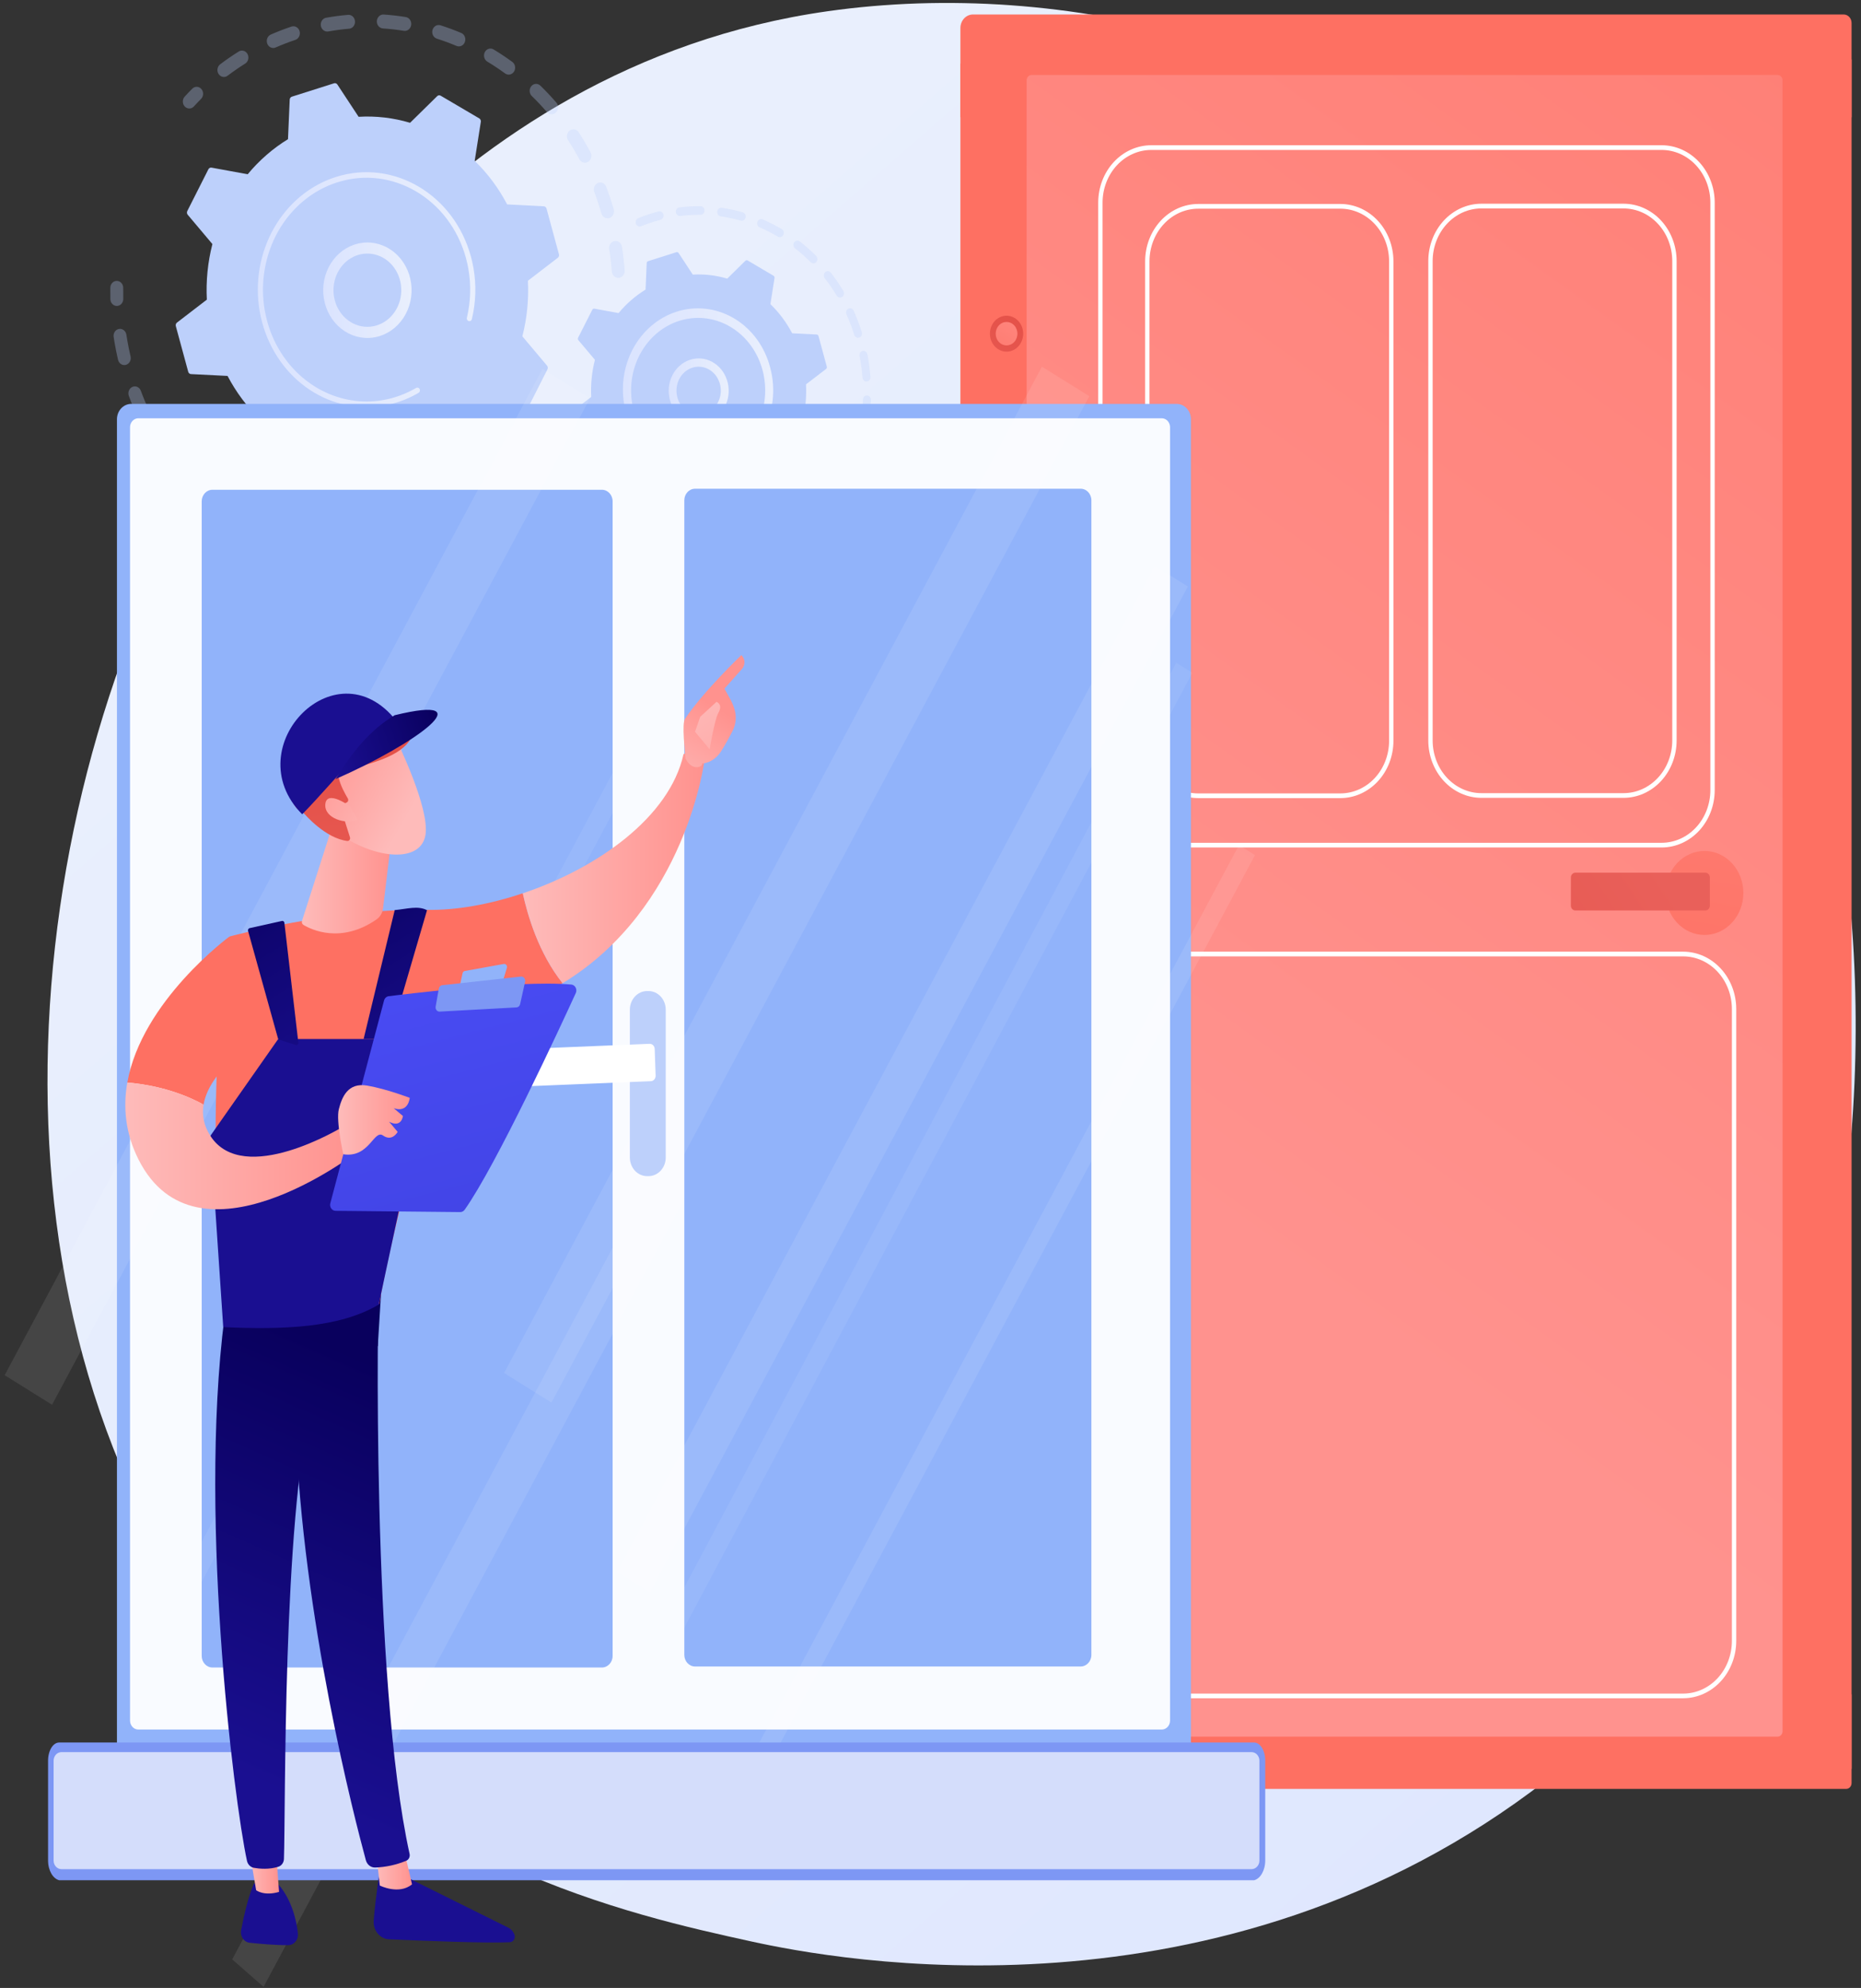 <svg width="309" height="330" viewBox="0 0 309 330" fill="none" xmlns="http://www.w3.org/2000/svg">
<rect x="0" y="0" width="309" height="330" fill="#333333" stroke="none"/>
<path d="M273.317 280.442C267.152 287.451 261.319 291.97 256.713 295.544C202.537 337.524 138.432 325.287 124.808 322.298C104.69 317.885 65.802 309.356 37.685 273.647C-4.854 219.621 1.774 134.508 34.766 78.323C40.803 68.046 72.68 11.006 137.475 1.858C176.687 -3.676 222.397 7.488 255.499 37.439C324.982 100.306 320.036 227.32 273.317 280.442Z" fill="url(#paint0_linear_55_1704)"/>
<g opacity="0.3">
<path d="M102.74 46.119C102.6 46.131 102.459 46.114 102.325 46.067C102.191 46.02 102.067 45.946 101.96 45.847C101.853 45.749 101.765 45.629 101.701 45.493C101.637 45.358 101.598 45.211 101.587 45.059C101.494 43.822 101.352 42.571 101.156 41.341C101.11 41.042 101.175 40.736 101.336 40.487C101.497 40.239 101.742 40.069 102.018 40.014H102.039C102.178 39.989 102.319 39.993 102.457 40.028C102.594 40.062 102.723 40.125 102.838 40.213C102.952 40.301 103.049 40.413 103.124 40.542C103.198 40.671 103.248 40.814 103.271 40.964C103.472 42.259 103.623 43.576 103.719 44.878C103.74 45.162 103.663 45.445 103.502 45.672C103.342 45.899 103.109 46.053 102.85 46.106C102.815 46.11 102.777 46.115 102.74 46.119ZM99.856 35.421C99.512 34.231 99.118 33.046 98.684 31.897C98.628 31.756 98.598 31.604 98.597 31.45C98.596 31.297 98.623 31.144 98.677 31.002C98.731 30.86 98.811 30.731 98.912 30.623C99.013 30.514 99.132 30.428 99.264 30.371C99.396 30.313 99.537 30.284 99.679 30.285C99.821 30.287 99.962 30.319 100.092 30.38C100.223 30.441 100.341 30.529 100.439 30.64C100.538 30.75 100.615 30.881 100.666 31.025C101.123 32.233 101.538 33.48 101.9 34.733C101.984 35.026 101.957 35.343 101.825 35.614C101.693 35.886 101.467 36.09 101.196 36.181C101.155 36.195 101.114 36.206 101.073 36.214C100.815 36.266 100.549 36.214 100.325 36.068C100.1 35.922 99.933 35.692 99.856 35.421ZM96.2 26.439C95.622 25.364 94.992 24.304 94.33 23.286C94.167 23.035 94.102 22.724 94.151 22.422C94.2 22.12 94.358 21.851 94.59 21.675C94.823 21.498 95.11 21.429 95.39 21.482C95.67 21.535 95.919 21.705 96.082 21.956C96.78 23.027 97.442 24.145 98.051 25.276C98.121 25.407 98.168 25.552 98.186 25.703C98.205 25.853 98.197 26.006 98.16 26.153C98.125 26.3 98.062 26.438 97.977 26.558C97.892 26.679 97.785 26.781 97.664 26.857C97.558 26.924 97.442 26.971 97.322 26.994C97.105 27.038 96.88 27.008 96.679 26.909C96.478 26.809 96.311 26.645 96.2 26.439ZM90.776 18.564C89.988 17.655 89.159 16.773 88.296 15.941C88.085 15.736 87.959 15.448 87.944 15.142C87.929 14.836 88.027 14.536 88.217 14.308C88.407 14.08 88.673 13.943 88.957 13.927C89.24 13.911 89.518 14.017 89.729 14.222C90.631 15.099 91.507 16.028 92.336 16.984C92.441 17.093 92.523 17.224 92.579 17.368C92.635 17.512 92.663 17.667 92.662 17.824C92.661 17.98 92.63 18.135 92.572 18.278C92.514 18.422 92.429 18.551 92.324 18.658C92.218 18.765 92.093 18.847 91.957 18.901C91.821 18.954 91.676 18.977 91.531 18.969C91.387 18.96 91.245 18.92 91.115 18.85C90.986 18.78 90.87 18.683 90.776 18.564ZM83.863 12.191C82.911 11.493 81.917 10.834 80.91 10.226C80.663 10.076 80.481 9.826 80.404 9.531C80.327 9.236 80.361 8.92 80.5 8.653C80.638 8.385 80.87 8.188 81.143 8.105C81.416 8.021 81.708 8.058 81.956 8.208C83.016 8.848 84.06 9.543 85.063 10.276C85.18 10.361 85.279 10.47 85.357 10.597C85.434 10.723 85.488 10.865 85.514 11.014C85.541 11.164 85.54 11.317 85.512 11.466C85.484 11.614 85.429 11.756 85.35 11.882C85.271 12.007 85.17 12.115 85.053 12.199C84.935 12.282 84.804 12.34 84.666 12.369C84.528 12.398 84.386 12.397 84.248 12.366C84.11 12.336 83.98 12.276 83.863 12.191ZM75.817 7.629C74.739 7.177 73.64 6.77 72.535 6.418C72.4 6.375 72.274 6.304 72.165 6.208C72.055 6.113 71.965 5.995 71.897 5.862C71.83 5.728 71.788 5.582 71.773 5.431C71.758 5.28 71.771 5.127 71.811 4.982C71.851 4.836 71.917 4.7 72.005 4.582C72.093 4.464 72.202 4.366 72.326 4.293C72.575 4.147 72.868 4.113 73.141 4.2C74.304 4.57 75.466 4.999 76.591 5.475C76.853 5.589 77.062 5.809 77.174 6.089C77.286 6.368 77.291 6.684 77.189 6.968C77.086 7.252 76.884 7.48 76.626 7.604C76.369 7.728 76.076 7.737 75.812 7.629H75.817ZM36.293 12.287C36.13 12.036 36.066 11.725 36.115 11.423C36.165 11.121 36.323 10.852 36.555 10.676C37.548 9.925 38.584 9.211 39.635 8.555C39.756 8.478 39.891 8.428 40.03 8.408C40.17 8.388 40.312 8.397 40.448 8.436C40.584 8.475 40.712 8.543 40.824 8.635C40.935 8.727 41.029 8.842 41.1 8.973C41.171 9.105 41.217 9.25 41.236 9.401C41.255 9.551 41.246 9.705 41.21 9.852C41.174 9.999 41.112 10.136 41.026 10.257C40.941 10.378 40.834 10.48 40.713 10.556C39.715 11.179 38.731 11.858 37.79 12.571C37.675 12.658 37.545 12.72 37.407 12.753C37.27 12.786 37.128 12.789 36.99 12.763C36.851 12.736 36.719 12.681 36.6 12.599C36.482 12.517 36.379 12.411 36.299 12.287H36.293ZM67.039 5.113C65.901 4.93 64.742 4.798 63.589 4.721C63.447 4.714 63.308 4.677 63.18 4.611C63.051 4.546 62.937 4.453 62.842 4.339C62.747 4.225 62.674 4.092 62.627 3.947C62.58 3.802 62.561 3.648 62.569 3.495C62.578 3.342 62.615 3.193 62.678 3.055C62.741 2.917 62.828 2.795 62.935 2.694C63.042 2.593 63.167 2.517 63.302 2.469C63.437 2.42 63.579 2.402 63.721 2.414C64.93 2.494 66.151 2.633 67.35 2.826C67.491 2.845 67.627 2.895 67.751 2.972C67.874 3.049 67.982 3.152 68.068 3.275C68.154 3.397 68.216 3.537 68.251 3.686C68.287 3.835 68.294 3.991 68.273 4.143C68.252 4.295 68.203 4.441 68.129 4.573C68.055 4.704 67.958 4.818 67.843 4.909C67.728 4.999 67.597 5.064 67.458 5.099C67.319 5.134 67.175 5.138 67.035 5.113H67.039ZM44.373 7.241C44.267 6.957 44.269 6.639 44.379 6.357C44.49 6.074 44.7 5.851 44.963 5.736C46.085 5.244 47.243 4.798 48.402 4.411C48.537 4.366 48.678 4.35 48.818 4.364C48.958 4.378 49.095 4.422 49.219 4.493C49.344 4.564 49.454 4.661 49.544 4.778C49.634 4.895 49.701 5.03 49.743 5.175C49.785 5.32 49.799 5.473 49.786 5.624C49.773 5.776 49.732 5.923 49.667 6.057C49.601 6.192 49.511 6.311 49.403 6.408C49.295 6.505 49.17 6.578 49.035 6.623C47.933 6.992 46.834 7.415 45.767 7.882C45.7 7.911 45.631 7.933 45.56 7.947C45.317 7.995 45.066 7.952 44.85 7.823C44.634 7.694 44.465 7.489 44.373 7.241ZM57.958 4.769C56.812 4.866 55.654 5.017 54.517 5.22C54.237 5.273 53.949 5.204 53.716 5.028C53.484 4.852 53.325 4.584 53.276 4.282C53.227 3.98 53.291 3.669 53.453 3.418C53.616 3.167 53.865 2.996 54.145 2.942H54.167C55.365 2.728 56.583 2.568 57.791 2.466C58.064 2.443 58.336 2.533 58.549 2.719C58.762 2.906 58.901 3.173 58.937 3.466C58.973 3.76 58.904 4.057 58.743 4.297C58.582 4.537 58.342 4.701 58.072 4.755C58.039 4.76 58.001 4.765 57.962 4.769H57.958Z" fill="#BDD0FB"/>
<path d="M31.625 17.996C31.839 17.953 32.037 17.84 32.19 17.672C32.577 17.247 32.979 16.825 33.386 16.415C33.593 16.205 33.716 15.915 33.726 15.608C33.736 15.302 33.632 15.003 33.438 14.779C33.245 14.554 32.976 14.422 32.692 14.411C32.408 14.401 32.131 14.512 31.924 14.722C31.492 15.151 31.073 15.596 30.665 16.043C30.505 16.219 30.401 16.445 30.369 16.688C30.336 16.932 30.376 17.18 30.483 17.398C30.59 17.615 30.758 17.79 30.964 17.897C31.169 18.003 31.401 18.037 31.625 17.991V17.996Z" fill="#BDD0FB"/>
</g>
<g opacity="0.3">
<path d="M19.594 50.767C19.843 50.717 20.068 50.572 20.228 50.358C20.388 50.145 20.473 49.877 20.467 49.603C20.453 49.007 20.45 48.4 20.458 47.8C20.463 47.494 20.354 47.198 20.157 46.977C19.959 46.757 19.688 46.631 19.404 46.626C19.12 46.621 18.846 46.739 18.642 46.952C18.439 47.166 18.322 47.458 18.317 47.764C18.308 48.395 18.311 49.035 18.326 49.662C18.333 49.969 18.453 50.26 18.659 50.471C18.864 50.682 19.14 50.796 19.423 50.788C19.48 50.787 19.538 50.78 19.594 50.767Z" fill="#BDD0FB"/>
<path d="M66.808 94.289C66.666 94.314 66.522 94.309 66.383 94.272C66.243 94.236 66.112 94.171 65.997 94.079C65.882 93.987 65.785 93.871 65.712 93.738C65.639 93.605 65.591 93.457 65.572 93.304C65.552 93.151 65.562 92.995 65.599 92.846C65.637 92.697 65.701 92.557 65.79 92.435C65.878 92.314 65.988 92.212 66.113 92.137C66.238 92.062 66.376 92.015 66.519 91.999C67.633 91.834 68.76 91.615 69.878 91.348C70.016 91.315 70.157 91.311 70.296 91.338C70.434 91.364 70.567 91.42 70.685 91.501C70.804 91.583 70.906 91.689 70.987 91.813C71.068 91.938 71.125 92.078 71.155 92.226C71.186 92.374 71.189 92.528 71.164 92.677C71.14 92.827 71.089 92.97 71.013 93.098C70.938 93.226 70.839 93.337 70.724 93.424C70.609 93.511 70.479 93.573 70.342 93.605C69.858 93.722 69.374 93.829 68.888 93.927C68.197 94.065 67.498 94.188 66.808 94.289ZM74.57 91.145C74.472 90.857 74.484 90.54 74.602 90.261C74.721 89.983 74.937 89.767 75.203 89.66C76.269 89.235 77.328 88.758 78.353 88.24C78.48 88.175 78.618 88.139 78.758 88.132C78.899 88.125 79.039 88.148 79.172 88.2C79.304 88.252 79.425 88.331 79.529 88.434C79.633 88.536 79.717 88.66 79.777 88.797C79.837 88.935 79.87 89.084 79.877 89.236C79.883 89.388 79.862 89.539 79.814 89.682C79.766 89.825 79.692 89.956 79.597 90.068C79.502 90.18 79.388 90.271 79.26 90.336C78.182 90.882 77.066 91.384 75.945 91.832C75.888 91.854 75.829 91.871 75.769 91.884C75.52 91.935 75.262 91.889 75.041 91.753C74.821 91.617 74.652 91.401 74.565 91.144L74.57 91.145ZM60.987 94.71C59.795 94.71 58.588 94.652 57.397 94.54C57.114 94.514 56.853 94.367 56.67 94.133C56.487 93.898 56.398 93.594 56.423 93.289C56.447 92.983 56.583 92.701 56.8 92.503C57.018 92.306 57.299 92.21 57.582 92.236C58.712 92.342 59.859 92.397 60.99 92.398C61.256 92.398 61.513 92.506 61.71 92.701C61.907 92.895 62.029 93.162 62.054 93.448C62.078 93.735 62.003 94.021 61.842 94.251C61.681 94.481 61.447 94.638 61.185 94.691C61.12 94.705 61.053 94.712 60.987 94.71ZM82.873 86.933C82.797 86.806 82.744 86.664 82.718 86.514C82.693 86.365 82.695 86.212 82.724 86.063C82.753 85.915 82.809 85.774 82.889 85.649C82.969 85.524 83.071 85.417 83.189 85.335C84.14 84.668 85.076 83.951 85.971 83.201C86.082 83.105 86.209 83.033 86.346 82.991C86.483 82.948 86.626 82.935 86.767 82.953C86.908 82.971 87.045 83.019 87.169 83.095C87.293 83.17 87.401 83.272 87.489 83.393C87.576 83.514 87.64 83.653 87.677 83.802C87.713 83.95 87.723 84.105 87.704 84.257C87.684 84.409 87.637 84.556 87.565 84.689C87.493 84.821 87.397 84.936 87.283 85.028C86.341 85.818 85.355 86.573 84.354 87.274C84.236 87.358 84.104 87.415 83.966 87.443C83.827 87.47 83.685 87.469 83.548 87.437C83.41 87.405 83.28 87.344 83.164 87.258C83.048 87.171 82.949 87.061 82.873 86.933ZM51.631 93.57C50.471 93.285 49.306 92.943 48.166 92.552C47.904 92.451 47.689 92.245 47.565 91.977C47.442 91.708 47.42 91.398 47.504 91.112C47.587 90.826 47.771 90.587 48.015 90.445C48.26 90.302 48.546 90.268 48.813 90.349C49.891 90.719 51.002 91.047 52.103 91.315C52.241 91.349 52.37 91.411 52.485 91.499C52.6 91.587 52.697 91.698 52.772 91.826C52.847 91.955 52.898 92.098 52.922 92.248C52.946 92.397 52.942 92.551 52.911 92.699C52.879 92.847 52.822 92.987 52.74 93.111C52.659 93.235 52.556 93.34 52.437 93.421C52.318 93.502 52.185 93.557 52.047 93.583C51.908 93.608 51.766 93.604 51.629 93.57H51.631ZM42.744 90.24C41.666 89.686 40.597 89.076 39.568 88.431C39.446 88.354 39.34 88.253 39.255 88.132C39.169 88.011 39.107 87.873 39.071 87.726C39.035 87.579 39.026 87.426 39.045 87.276C39.064 87.125 39.11 86.98 39.181 86.849C39.252 86.718 39.346 86.603 39.458 86.511C39.57 86.419 39.697 86.351 39.834 86.312C39.969 86.274 40.111 86.264 40.251 86.285C40.39 86.305 40.524 86.355 40.646 86.431C41.624 87.046 42.639 87.625 43.665 88.151C43.921 88.283 44.119 88.519 44.214 88.808C44.309 89.097 44.294 89.415 44.173 89.692C44.051 89.969 43.832 90.182 43.565 90.285C43.297 90.388 43.003 90.372 42.746 90.24H42.744ZM34.735 84.898C33.795 84.104 32.874 83.257 32 82.384C31.792 82.176 31.668 81.886 31.657 81.58C31.646 81.273 31.748 80.975 31.941 80.75C32.134 80.525 32.402 80.391 32.686 80.379C32.969 80.368 33.246 80.478 33.455 80.686C34.285 81.516 35.16 82.316 36.054 83.076C36.278 83.264 36.423 83.541 36.457 83.846C36.492 84.15 36.413 84.457 36.238 84.699C36.063 84.94 35.807 85.097 35.525 85.135C35.243 85.172 34.959 85.087 34.735 84.898ZM27.998 77.795C27.243 76.797 26.513 75.754 25.842 74.693C25.758 74.568 25.698 74.426 25.666 74.276C25.634 74.126 25.63 73.971 25.655 73.819C25.679 73.667 25.731 73.522 25.808 73.392C25.885 73.262 25.985 73.151 26.103 73.063C26.221 72.976 26.353 72.915 26.493 72.884C26.632 72.853 26.776 72.852 26.916 72.882C27.056 72.911 27.189 72.971 27.308 73.057C27.426 73.143 27.527 73.254 27.605 73.383C28.247 74.39 28.937 75.381 29.654 76.328C29.745 76.445 29.813 76.58 29.855 76.726C29.897 76.872 29.912 77.025 29.899 77.178C29.886 77.33 29.845 77.478 29.779 77.612C29.712 77.747 29.622 77.867 29.512 77.964C29.403 78.061 29.277 78.133 29.142 78.177C29.006 78.221 28.864 78.236 28.723 78.22C28.582 78.204 28.446 78.159 28.322 78.086C28.197 78.013 28.088 77.914 27.999 77.795H27.998ZM22.867 69.263C22.333 68.113 21.837 66.923 21.394 65.726C21.342 65.585 21.316 65.434 21.317 65.282C21.319 65.13 21.349 64.98 21.404 64.841C21.459 64.701 21.54 64.575 21.64 64.469C21.741 64.362 21.86 64.279 21.99 64.222C22.121 64.166 22.26 64.138 22.401 64.14C22.542 64.141 22.68 64.173 22.81 64.233C22.939 64.293 23.056 64.379 23.154 64.488C23.253 64.597 23.33 64.725 23.382 64.866C23.803 66.004 24.274 67.133 24.784 68.227C24.847 68.362 24.885 68.51 24.895 68.662C24.905 68.813 24.887 68.965 24.843 69.109C24.799 69.253 24.729 69.386 24.637 69.501C24.545 69.616 24.433 69.71 24.307 69.778C24.218 69.827 24.122 69.862 24.024 69.882C23.796 69.927 23.56 69.892 23.352 69.781C23.143 69.67 22.975 69.488 22.87 69.264L22.867 69.263ZM19.599 59.732C19.383 58.812 19.196 57.875 19.035 56.945C18.977 56.608 18.927 56.272 18.871 55.935C18.847 55.785 18.851 55.631 18.882 55.483C18.913 55.334 18.972 55.194 19.054 55.071C19.136 54.947 19.241 54.842 19.361 54.762C19.481 54.683 19.615 54.63 19.754 54.607C19.893 54.582 20.035 54.587 20.172 54.622C20.309 54.656 20.438 54.72 20.552 54.808C20.666 54.897 20.763 55.009 20.838 55.138C20.912 55.267 20.962 55.41 20.984 55.56C21.033 55.881 21.085 56.201 21.141 56.521C21.293 57.405 21.474 58.297 21.68 59.171C21.747 59.468 21.703 59.781 21.558 60.043C21.412 60.305 21.176 60.494 20.901 60.569C20.88 60.574 20.858 60.58 20.837 60.584C20.57 60.638 20.293 60.58 20.064 60.422C19.835 60.264 19.67 60.018 19.602 59.734L19.599 59.732Z" fill="#BDD0FB"/>
<path d="M91.094 81.139C91.311 81.096 91.509 80.981 91.663 80.811C92.068 80.363 92.471 79.898 92.864 79.427C93.054 79.199 93.152 78.899 93.137 78.593C93.122 78.286 92.995 77.999 92.783 77.794C92.572 77.589 92.294 77.483 92.011 77.499C91.727 77.516 91.461 77.653 91.271 77.881C90.899 78.328 90.517 78.769 90.131 79.195C89.972 79.371 89.869 79.597 89.837 79.841C89.805 80.084 89.846 80.332 89.954 80.548C90.061 80.765 90.23 80.939 90.435 81.045C90.64 81.151 90.871 81.184 91.094 81.139Z" fill="#BDD0FB"/>
</g>
<path d="M90.898 61.317C90.948 61.218 90.968 61.105 90.955 60.993C90.943 60.882 90.898 60.777 90.828 60.694L86.731 55.831C87.502 52.83 87.814 49.712 87.655 46.602L92.615 42.796C92.7 42.731 92.764 42.639 92.798 42.532C92.832 42.426 92.835 42.311 92.805 42.203L90.748 34.634C90.719 34.526 90.659 34.431 90.577 34.361C90.495 34.292 90.395 34.252 90.291 34.247L84.209 33.934C82.788 31.225 80.967 28.784 78.818 26.707L79.836 20.222C79.854 20.111 79.839 19.997 79.793 19.896C79.748 19.795 79.674 19.712 79.583 19.658L73.168 15.886C73.076 15.832 72.972 15.81 72.868 15.824C72.765 15.837 72.668 15.885 72.591 15.961L68.088 20.385C65.309 19.554 62.423 19.217 59.543 19.389L56.018 14.032C55.958 13.94 55.873 13.871 55.775 13.834C55.676 13.797 55.569 13.794 55.47 13.826L48.462 16.048C48.362 16.08 48.273 16.144 48.209 16.233C48.145 16.321 48.108 16.429 48.104 16.542L47.818 23.105C45.309 24.64 43.049 26.607 41.127 28.927L35.122 27.828C35.02 27.81 34.914 27.826 34.821 27.875C34.727 27.924 34.65 28.003 34.599 28.102L31.1 35.029C31.05 35.128 31.03 35.241 31.042 35.352C31.055 35.464 31.099 35.569 31.169 35.652L35.266 40.515C34.495 43.516 34.184 46.634 34.343 49.744L29.383 53.55C29.299 53.616 29.235 53.708 29.201 53.814C29.167 53.92 29.164 54.035 29.194 54.143L31.251 61.712C31.28 61.82 31.339 61.915 31.421 61.985C31.503 62.054 31.603 62.094 31.707 62.1L37.784 62.407C39.206 65.116 41.027 67.557 43.175 69.635L42.157 76.119C42.14 76.23 42.155 76.344 42.2 76.445C42.246 76.547 42.319 76.63 42.411 76.684L48.822 80.466C48.913 80.52 49.018 80.542 49.121 80.528C49.224 80.515 49.321 80.467 49.398 80.391L53.901 75.967C56.681 76.798 59.567 77.135 62.447 76.963L65.971 82.32C66.031 82.411 66.117 82.48 66.215 82.517C66.313 82.554 66.42 82.556 66.52 82.525L73.528 80.303C73.628 80.271 73.716 80.207 73.781 80.118C73.845 80.03 73.882 79.922 73.887 79.809L74.17 73.243C76.679 71.708 78.939 69.742 80.862 67.421L86.867 68.52C86.969 68.539 87.075 68.522 87.168 68.473C87.262 68.424 87.339 68.345 87.389 68.246L90.898 61.317Z" fill="#BDD0FB"/>
<path d="M61.278 56.098C59.38 56.175 57.528 55.455 56.111 54.087C54.695 52.721 53.825 50.814 53.684 48.768C53.542 46.722 54.141 44.697 55.354 43.118C56.567 41.539 58.299 40.53 60.187 40.302C62.075 40.075 63.971 40.647 65.476 41.897C66.981 43.148 67.979 44.981 68.259 47.01C68.539 49.039 68.08 51.106 66.978 52.777C65.876 54.448 64.216 55.592 62.349 55.969C61.995 56.04 61.637 56.083 61.278 56.098ZM56.868 44.04C55.983 45.072 55.456 46.404 55.378 47.808C55.3 49.213 55.675 50.603 56.439 51.742C57.204 52.881 58.31 53.698 59.571 54.055C60.831 54.412 62.166 54.285 63.35 53.698C64.533 53.11 65.492 52.097 66.061 50.832C66.631 49.567 66.777 48.127 66.474 46.759C66.171 45.391 65.438 44.178 64.4 43.328C63.362 42.478 62.083 42.043 60.782 42.097C60.504 42.108 60.226 42.142 59.953 42.197C58.767 42.436 57.685 43.083 56.868 44.04Z" fill="url(#paint1_linear_55_1704)"/>
<path d="M64.147 67.258C64.755 67.136 65.358 66.98 65.951 66.792C66.14 66.733 66.327 66.676 66.513 66.604C67.431 66.278 68.323 65.874 69.181 65.395L69.215 65.376L69.314 65.32L69.505 65.204C69.584 65.157 69.647 65.084 69.686 64.996C69.725 64.908 69.737 64.81 69.721 64.714C69.713 64.666 69.698 64.62 69.675 64.578C69.621 64.471 69.529 64.391 69.421 64.357C69.312 64.322 69.195 64.335 69.096 64.392C66.004 66.205 62.472 66.953 58.976 66.534C55.479 66.115 52.185 64.55 49.536 62.05C47.075 59.732 45.279 56.702 44.361 53.316C44.194 52.703 44.056 52.082 43.948 51.453C43.178 46.934 43.986 42.266 46.216 38.351C48.446 34.437 51.941 31.555 56.024 30.261C65.128 27.377 74.7 33.026 77.371 42.854C77.536 43.458 77.672 44.07 77.778 44.689C78.241 47.363 78.153 50.114 77.519 52.747C77.504 52.813 77.501 52.882 77.513 52.949C77.533 53.05 77.584 53.141 77.658 53.207C77.731 53.274 77.823 53.312 77.919 53.315C78.015 53.319 78.109 53.288 78.187 53.227C78.265 53.166 78.322 53.079 78.348 52.98C79.013 50.216 79.106 47.328 78.62 44.52C78.507 43.87 78.363 43.227 78.189 42.593C75.385 32.275 65.329 26.346 55.78 29.374C51.495 30.733 47.828 33.759 45.488 37.868C43.148 41.977 42.3 46.876 43.109 51.62C43.223 52.278 43.367 52.929 43.541 53.572C44.799 58.202 47.602 62.164 51.407 64.692C55.213 67.22 59.752 68.134 64.146 67.258H64.147Z" fill="url(#paint2_linear_55_1704)"/>
<g opacity="0.3">
<path d="M143.944 68.818C144.085 68.79 144.214 68.714 144.311 68.6C144.409 68.487 144.469 68.342 144.483 68.188C144.54 67.585 144.58 66.971 144.604 66.366C144.604 66.181 144.538 66.003 144.42 65.87C144.302 65.736 144.14 65.657 143.969 65.65C143.798 65.642 143.631 65.706 143.503 65.828C143.375 65.951 143.296 66.122 143.282 66.306C143.26 66.888 143.222 67.471 143.168 68.045C143.159 68.138 143.167 68.232 143.192 68.322C143.217 68.412 143.258 68.496 143.313 68.568C143.368 68.641 143.435 68.701 143.512 68.746C143.588 68.79 143.672 68.818 143.759 68.827C143.82 68.834 143.883 68.831 143.944 68.818Z" fill="#BDD0FB"/>
<path d="M143.922 63.335C143.836 63.343 143.749 63.332 143.666 63.303C143.583 63.275 143.507 63.229 143.441 63.168C143.374 63.107 143.32 63.033 143.28 62.95C143.241 62.866 143.217 62.775 143.21 62.681C143.133 61.686 143.009 60.695 142.839 59.712C142.803 59.506 142.766 59.299 142.726 59.093C142.69 58.907 142.724 58.714 142.82 58.556C142.916 58.397 143.066 58.286 143.238 58.247C143.409 58.215 143.585 58.255 143.731 58.358C143.876 58.46 143.98 58.619 144.021 58.802C144.063 59.018 144.103 59.234 144.139 59.45C144.318 60.48 144.447 61.52 144.527 62.564C144.54 62.74 144.493 62.916 144.393 63.056C144.293 63.196 144.149 63.292 143.988 63.324C143.968 63.329 143.946 63.332 143.922 63.335ZM141.842 55.593C141.482 54.447 141.057 53.326 140.569 52.237C140.524 52.152 140.495 52.058 140.485 51.96C140.474 51.863 140.483 51.764 140.509 51.67C140.536 51.576 140.58 51.489 140.639 51.415C140.698 51.34 140.771 51.28 140.853 51.237C140.934 51.194 141.024 51.17 141.114 51.166C141.205 51.162 141.296 51.178 141.38 51.214C141.465 51.249 141.542 51.303 141.607 51.372C141.671 51.441 141.722 51.524 141.755 51.615C142.266 52.757 142.712 53.931 143.089 55.133C143.145 55.312 143.133 55.508 143.056 55.678C142.979 55.848 142.842 55.977 142.676 56.038C142.646 56.05 142.615 56.059 142.583 56.064C142.428 56.094 142.268 56.063 142.131 55.977C141.995 55.89 141.893 55.754 141.842 55.593ZM138.921 49.072C138.312 48.057 137.644 47.085 136.923 46.161C136.818 46.015 136.769 45.831 136.787 45.647C136.805 45.463 136.888 45.294 137.019 45.174C137.15 45.055 137.319 44.996 137.49 45.008C137.661 45.02 137.82 45.104 137.935 45.241C138.691 46.213 139.391 47.234 140.031 48.299C140.127 48.458 140.16 48.651 140.123 48.837C140.087 49.022 139.983 49.184 139.836 49.287C139.764 49.337 139.683 49.372 139.598 49.39C139.469 49.416 139.335 49.401 139.213 49.345C139.092 49.29 138.989 49.197 138.917 49.078L138.921 49.072ZM134.608 43.529C133.789 42.708 132.923 41.942 132.016 41.236C131.945 41.182 131.885 41.112 131.839 41.032C131.793 40.952 131.762 40.864 131.748 40.771C131.734 40.678 131.737 40.583 131.757 40.491C131.777 40.4 131.813 40.313 131.864 40.237C131.914 40.16 131.979 40.095 132.053 40.046C132.127 39.996 132.209 39.963 132.295 39.947C132.381 39.932 132.469 39.935 132.554 39.956C132.638 39.978 132.719 40.017 132.789 40.072C133.742 40.814 134.652 41.619 135.513 42.482C135.576 42.546 135.628 42.623 135.664 42.708C135.7 42.793 135.721 42.886 135.724 42.979C135.727 43.073 135.713 43.167 135.683 43.255C135.652 43.343 135.606 43.423 135.547 43.492C135.428 43.63 135.262 43.712 135.087 43.719C134.912 43.726 134.741 43.658 134.612 43.529H134.608ZM129.173 39.293C128.191 38.71 127.177 38.193 126.137 37.744C125.974 37.674 125.844 37.537 125.775 37.363C125.706 37.189 125.703 36.992 125.768 36.816C125.833 36.64 125.96 36.5 126.122 36.425C126.283 36.35 126.465 36.348 126.628 36.418C127.718 36.889 128.781 37.43 129.81 38.04C129.96 38.134 130.069 38.287 130.115 38.467C130.161 38.647 130.141 38.839 130.058 39.002C129.974 39.166 129.835 39.288 129.67 39.342C129.505 39.396 129.327 39.379 129.173 39.293ZM122.949 36.612C121.866 36.307 120.767 36.073 119.658 35.914C119.572 35.901 119.489 35.871 119.414 35.824C119.339 35.777 119.273 35.714 119.22 35.64C119.168 35.565 119.129 35.48 119.107 35.39C119.084 35.299 119.079 35.205 119.09 35.111C119.113 34.924 119.205 34.754 119.344 34.639C119.413 34.582 119.492 34.54 119.575 34.516C119.659 34.492 119.747 34.486 119.833 34.498C120.996 34.666 122.148 34.912 123.283 35.234C123.371 35.253 123.455 35.291 123.529 35.347C123.603 35.402 123.666 35.473 123.714 35.555C123.762 35.638 123.793 35.73 123.807 35.826C123.82 35.922 123.815 36.02 123.793 36.114C123.77 36.209 123.73 36.297 123.674 36.373C123.619 36.45 123.549 36.513 123.47 36.56C123.391 36.607 123.304 36.635 123.215 36.644C123.125 36.653 123.035 36.643 122.949 36.612ZM116.31 35.655C115.19 35.645 114.07 35.709 112.958 35.849C112.783 35.87 112.608 35.816 112.47 35.699C112.333 35.581 112.244 35.409 112.224 35.22C112.204 35.032 112.254 34.843 112.363 34.694C112.472 34.545 112.631 34.45 112.805 34.428C113.973 34.284 115.147 34.216 116.321 34.227C116.486 34.227 116.644 34.295 116.766 34.415C116.887 34.536 116.962 34.701 116.976 34.878C116.991 35.055 116.943 35.231 116.844 35.373C116.744 35.514 116.599 35.611 116.437 35.642C116.395 35.652 116.352 35.657 116.31 35.658V35.655ZM105.59 37.138C105.56 37.05 105.545 36.957 105.548 36.863C105.55 36.769 105.57 36.677 105.606 36.591C105.642 36.506 105.693 36.429 105.756 36.365C105.82 36.301 105.894 36.251 105.975 36.218C106.929 35.83 107.9 35.497 108.886 35.22C109.037 35.178 109.186 35.137 109.337 35.103C109.423 35.077 109.513 35.07 109.601 35.082C109.689 35.094 109.775 35.126 109.852 35.174C109.929 35.223 109.996 35.288 110.049 35.365C110.102 35.442 110.14 35.531 110.161 35.624C110.182 35.718 110.185 35.815 110.17 35.91C110.155 36.005 110.123 36.096 110.075 36.177C110.027 36.258 109.964 36.328 109.891 36.382C109.817 36.436 109.734 36.474 109.646 36.492C109.505 36.529 109.365 36.567 109.222 36.609C108.279 36.872 107.349 37.19 106.438 37.56C106.403 37.575 106.367 37.587 106.33 37.595C106.177 37.626 106.019 37.597 105.883 37.513C105.748 37.43 105.644 37.298 105.59 37.14V37.138Z" fill="#BDD0FB"/>
</g>
<g opacity="0.3">
<path d="M120.911 95.479C119.773 95.692 118.625 95.83 117.472 95.893C117.297 95.903 117.125 95.837 116.995 95.71C116.865 95.583 116.787 95.405 116.778 95.216C116.769 95.027 116.83 94.842 116.948 94.701C117.065 94.561 117.23 94.476 117.405 94.467C118.505 94.406 119.601 94.274 120.686 94.071C120.856 94.043 121.03 94.088 121.17 94.196C121.31 94.305 121.406 94.468 121.436 94.651C121.467 94.834 121.43 95.023 121.334 95.177C121.238 95.332 121.089 95.439 120.921 95.478L120.911 95.479ZM123.46 94.141C123.435 94.051 123.426 93.957 123.435 93.864C123.444 93.77 123.47 93.68 123.511 93.597C123.552 93.515 123.608 93.442 123.675 93.382C123.742 93.323 123.82 93.279 123.903 93.252C124.959 92.91 125.995 92.499 127.005 92.023C127.165 91.953 127.343 91.954 127.503 92.024C127.662 92.095 127.79 92.23 127.859 92.4C127.928 92.57 127.932 92.763 127.872 92.937C127.811 93.112 127.69 93.253 127.534 93.333C126.475 93.832 125.389 94.261 124.283 94.619C124.26 94.627 124.237 94.633 124.214 94.638C124.052 94.672 123.885 94.64 123.745 94.548C123.605 94.456 123.501 94.311 123.454 94.141H123.46ZM114.008 95.852C112.855 95.762 111.709 95.597 110.575 95.358C110.416 95.308 110.281 95.195 110.195 95.043C110.109 94.89 110.079 94.709 110.111 94.533C110.143 94.358 110.234 94.202 110.367 94.096C110.5 93.99 110.665 93.942 110.829 93.96C111.911 94.189 113.004 94.348 114.104 94.434C114.263 94.448 114.413 94.523 114.525 94.647C114.637 94.771 114.704 94.934 114.712 95.107C114.721 95.28 114.672 95.45 114.574 95.587C114.475 95.723 114.334 95.816 114.177 95.849C114.119 95.858 114.06 95.859 114.002 95.852H114.008ZM129.712 91.376C129.668 91.296 129.639 91.206 129.627 91.114C129.614 91.021 129.619 90.926 129.641 90.835C129.663 90.744 129.701 90.659 129.753 90.584C129.805 90.509 129.87 90.446 129.945 90.398C130.893 89.792 131.806 89.124 132.679 88.398C132.818 88.282 132.994 88.231 133.168 88.255C133.342 88.279 133.499 88.377 133.607 88.527C133.714 88.677 133.761 88.867 133.739 89.055C133.716 89.242 133.626 89.413 133.487 89.528C132.571 90.29 131.614 90.99 130.619 91.624C130.544 91.673 130.461 91.705 130.375 91.718C130.289 91.732 130.202 91.727 130.117 91.703C130.033 91.68 129.954 91.639 129.884 91.582C129.815 91.526 129.756 91.455 129.712 91.374V91.376ZM107.218 94.414C106.121 94.027 105.046 93.569 103.999 93.041C103.84 92.962 103.717 92.817 103.657 92.639C103.597 92.461 103.605 92.264 103.679 92.093C103.753 91.921 103.887 91.788 104.052 91.723C104.217 91.658 104.398 91.667 104.557 91.747C105.556 92.25 106.582 92.687 107.629 93.055C107.714 93.083 107.792 93.128 107.861 93.189C107.929 93.25 107.985 93.324 108.026 93.409C108.067 93.493 108.092 93.586 108.099 93.681C108.106 93.776 108.096 93.872 108.069 93.962C108.041 94.053 107.997 94.137 107.94 94.209C107.882 94.281 107.811 94.34 107.732 94.382C107.653 94.424 107.566 94.449 107.478 94.454C107.39 94.46 107.302 94.446 107.218 94.414ZM100.954 91.261C99.974 90.6 99.031 89.877 98.13 89.095C98.063 89.036 98.007 88.964 97.965 88.881C97.924 88.799 97.897 88.709 97.888 88.615C97.879 88.522 97.887 88.428 97.911 88.338C97.936 88.248 97.976 88.164 98.031 88.091C98.085 88.018 98.153 87.957 98.229 87.912C98.305 87.867 98.389 87.839 98.475 87.829C98.561 87.819 98.649 87.828 98.732 87.854C98.815 87.88 98.893 87.924 98.961 87.983C99.82 88.73 100.72 89.419 101.656 90.048C101.8 90.15 101.901 90.31 101.938 90.492C101.975 90.674 101.945 90.864 101.854 91.023C101.762 91.181 101.617 91.294 101.45 91.339C101.282 91.383 101.105 91.356 100.956 91.261H100.954ZM95.563 86.578C94.757 85.683 94 84.736 93.299 83.743C93.199 83.591 93.158 83.404 93.184 83.22C93.209 83.036 93.3 82.871 93.437 82.758C93.574 82.646 93.746 82.595 93.917 82.617C94.088 82.64 94.244 82.733 94.353 82.877C95.019 83.825 95.74 84.728 96.509 85.58C96.57 85.647 96.618 85.727 96.65 85.814C96.682 85.901 96.698 85.994 96.697 86.088C96.695 86.182 96.677 86.275 96.643 86.361C96.608 86.447 96.558 86.525 96.496 86.591C96.403 86.689 96.285 86.755 96.157 86.78C96.052 86.8 95.944 86.792 95.843 86.757C95.741 86.721 95.649 86.66 95.574 86.578H95.563Z" fill="#BDD0FB"/>
<path d="M135.771 87.239C135.901 87.214 136.021 87.147 136.114 87.046C136.517 86.616 136.91 86.171 137.282 85.724C137.34 85.654 137.385 85.573 137.414 85.485C137.443 85.396 137.455 85.302 137.45 85.209C137.446 85.115 137.424 85.023 137.387 84.939C137.349 84.854 137.297 84.778 137.232 84.716C137.168 84.653 137.092 84.605 137.01 84.573C136.929 84.542 136.842 84.529 136.755 84.534C136.668 84.539 136.584 84.562 136.505 84.603C136.427 84.643 136.357 84.7 136.299 84.769C135.944 85.195 135.569 85.619 135.185 86.029C135.084 86.137 135.018 86.276 134.996 86.427C134.974 86.579 134.997 86.733 135.063 86.869C135.129 87.004 135.233 87.114 135.361 87.18C135.488 87.247 135.632 87.267 135.771 87.239Z" fill="#BDD0FB"/>
</g>
<path d="M136.005 73.641C136.039 73.575 136.052 73.499 136.044 73.425C136.035 73.35 136.006 73.28 135.959 73.224L133.215 69.971C133.73 67.964 133.938 65.879 133.832 63.8L137.153 61.253C137.21 61.209 137.252 61.148 137.275 61.076C137.298 61.005 137.3 60.928 137.28 60.856L135.904 55.789C135.884 55.717 135.844 55.654 135.789 55.607C135.734 55.561 135.667 55.534 135.598 55.531L131.53 55.326C130.578 53.513 129.358 51.879 127.919 50.49L128.6 46.15C128.611 46.076 128.601 46 128.571 45.932C128.54 45.864 128.491 45.808 128.43 45.772L124.146 43.242C124.084 43.206 124.014 43.191 123.945 43.2C123.876 43.209 123.811 43.241 123.76 43.292L120.747 46.255C118.889 45.699 116.959 45.474 115.033 45.588L112.675 42.002C112.634 41.94 112.577 41.894 112.511 41.87C112.446 41.845 112.374 41.843 112.307 41.864L107.616 43.351C107.549 43.372 107.49 43.416 107.447 43.475C107.404 43.534 107.38 43.606 107.377 43.682L107.187 48.075C105.508 49.103 103.996 50.42 102.709 51.974L98.691 51.238C98.622 51.225 98.552 51.236 98.489 51.269C98.426 51.302 98.374 51.355 98.341 51.422L95.991 56.058C95.958 56.124 95.944 56.2 95.953 56.275C95.961 56.35 95.991 56.42 96.038 56.475L98.782 59.729C98.267 61.736 98.058 63.82 98.164 65.9L94.843 68.447C94.787 68.49 94.744 68.552 94.721 68.623C94.698 68.695 94.696 68.772 94.716 68.844L96.093 73.909C96.112 73.981 96.152 74.046 96.207 74.092C96.262 74.139 96.329 74.165 96.399 74.169L100.467 74.374C101.419 76.187 102.638 77.82 104.077 79.209L103.395 83.549C103.384 83.624 103.394 83.7 103.424 83.768C103.455 83.836 103.504 83.892 103.566 83.928L107.856 86.458C107.917 86.494 107.987 86.509 108.056 86.5C108.125 86.491 108.19 86.459 108.242 86.408L111.254 83.444C113.113 84 115.043 84.225 116.968 84.111L119.326 87.697C119.367 87.758 119.424 87.805 119.49 87.829C119.555 87.854 119.627 87.856 119.694 87.835L124.384 86.349C124.451 86.327 124.51 86.284 124.553 86.225C124.596 86.165 124.621 86.093 124.624 86.018L124.814 81.624C126.493 80.596 128.005 79.28 129.292 77.726L133.31 78.461C133.379 78.474 133.449 78.463 133.512 78.43C133.575 78.397 133.626 78.344 133.659 78.278L136.005 73.641Z" fill="#BDD0FB"/>
<path d="M116.191 70.248C114.903 70.299 113.648 69.808 112.688 68.88C111.728 67.951 111.139 66.657 111.044 65.27C110.95 63.882 111.357 62.509 112.18 61.438C113.003 60.368 114.179 59.684 115.459 59.53C116.74 59.376 118.026 59.764 119.047 60.613C120.068 61.462 120.744 62.705 120.934 64.081C121.125 65.457 120.813 66.86 120.066 67.993C119.319 69.127 118.194 69.903 116.927 70.16C116.684 70.209 116.438 70.238 116.191 70.248ZM112.322 65.001C112.341 65.523 112.454 66.035 112.656 66.51C112.858 66.984 113.144 67.411 113.499 67.766C113.853 68.12 114.269 68.396 114.722 68.577C115.175 68.759 115.657 68.842 116.14 68.822C116.867 68.792 117.57 68.529 118.159 68.068C118.749 67.607 119.198 66.967 119.45 66.23C119.703 65.493 119.748 64.692 119.579 63.927C119.41 63.163 119.034 62.469 118.501 61.935C117.967 61.401 117.298 61.05 116.58 60.926C115.861 60.802 115.124 60.911 114.463 61.239C113.802 61.567 113.246 62.1 112.864 62.77C112.483 63.439 112.295 64.216 112.322 65.001Z" fill="url(#paint3_linear_55_1704)"/>
<path d="M118.189 78.016C118.604 77.932 119.015 77.826 119.42 77.697C120.235 77.441 121.023 77.097 121.774 76.669L121.874 76.611C121.95 76.566 122.018 76.505 122.072 76.432C122.127 76.359 122.168 76.275 122.192 76.186C122.217 76.096 122.225 76.001 122.216 75.908C122.207 75.815 122.181 75.724 122.139 75.642C122.098 75.559 122.041 75.487 121.974 75.427C121.906 75.368 121.829 75.325 121.746 75.298C121.662 75.271 121.575 75.263 121.488 75.272C121.402 75.282 121.318 75.311 121.242 75.355C120.546 75.764 119.811 76.091 119.05 76.331L118.925 76.37C117.149 76.916 115.275 76.971 113.474 76.531C112.497 76.291 111.554 75.91 110.671 75.398L110.649 75.386L110.582 75.346C109.297 74.593 108.162 73.571 107.245 72.341C106.327 71.111 105.645 69.696 105.237 68.179C105.129 67.783 105.04 67.382 104.969 66.976C104.453 63.946 105.033 60.816 106.59 58.234C108.147 55.652 110.563 53.815 113.339 53.1C116.114 52.386 119.038 52.849 121.506 54.395C123.974 55.94 125.799 58.45 126.604 61.407C127.17 63.493 127.204 65.706 126.7 67.811C126.675 67.912 126.672 68.019 126.69 68.122C126.716 68.284 126.792 68.431 126.906 68.54C127.021 68.648 127.166 68.71 127.318 68.716C127.47 68.721 127.62 68.67 127.741 68.571C127.862 68.472 127.948 68.33 127.984 68.171C128.443 66.264 128.507 64.271 128.171 62.335C128.095 61.886 127.996 61.442 127.877 61.005C127.008 57.658 124.973 54.805 122.198 53.043C119.424 51.281 116.126 50.747 112.996 51.553C109.865 52.358 107.145 54.441 105.404 57.365C103.664 60.289 103.039 63.827 103.66 67.237C104.264 70.747 106.134 73.854 108.857 75.876C111.581 77.898 114.937 78.67 118.188 78.022L118.189 78.016Z" fill="url(#paint4_linear_55_1704)"/>
<path d="M307.438 9.86H289.683V293.628H307.438V9.86Z" fill="url(#paint5_linear_55_1704)"/>
<path d="M177.222 10.556H159.466V294.324H177.222V10.556Z" fill="url(#paint6_linear_55_1704)"/>
<path d="M171.942 50.993H164.192C163.72 50.993 163.337 51.407 163.337 51.916V91.623C163.337 92.133 163.72 92.547 164.192 92.547H171.942C172.414 92.547 172.797 92.133 172.797 91.623V51.916C172.797 51.407 172.414 50.993 171.942 50.993Z" fill="url(#paint7_linear_55_1704)"/>
<path d="M167.971 91.358C169.38 90.727 170.05 88.982 169.466 87.46C168.882 85.938 167.266 85.215 165.857 85.845C164.447 86.476 163.778 88.221 164.362 89.743C164.946 91.265 166.561 91.988 167.971 91.358Z" fill="url(#paint8_linear_55_1704)"/>
<path d="M168.702 88.921C168.861 87.859 168.194 86.859 167.211 86.687C166.229 86.515 165.303 87.236 165.143 88.297C164.984 89.358 165.651 90.358 166.634 90.531C167.616 90.703 168.542 89.982 168.702 88.921Z" fill="url(#paint9_linear_55_1704)"/>
<path d="M167.128 58.377C168.653 58.377 169.89 57.041 169.89 55.393C169.89 53.746 168.653 52.41 167.128 52.41C165.602 52.41 164.365 53.746 164.365 55.393C164.365 57.041 165.602 58.377 167.128 58.377Z" fill="url(#paint10_linear_55_1704)"/>
<path d="M168.403 56.77C169.107 56.01 169.107 54.777 168.403 54.017C167.699 53.257 166.558 53.257 165.854 54.017C165.15 54.777 165.15 56.01 165.854 56.77C166.558 57.531 167.699 57.531 168.403 56.77Z" fill="url(#paint11_linear_55_1704)"/>
<path d="M171.226 209.057H163.476C163.004 209.057 162.621 209.471 162.621 209.981V249.687C162.621 250.197 163.004 250.611 163.476 250.611H171.226C171.698 250.611 172.081 250.197 172.081 249.687V209.981C172.081 209.471 171.698 209.057 171.226 209.057Z" fill="url(#paint12_linear_55_1704)"/>
<path d="M168.879 247.337C169.23 245.733 168.31 244.126 166.825 243.748C165.341 243.369 163.853 244.363 163.502 245.966C163.152 247.57 164.072 249.176 165.556 249.555C167.041 249.933 168.529 248.94 168.879 247.337Z" fill="url(#paint13_linear_55_1704)"/>
<path d="M167.945 247.099C168.174 246.052 167.574 245.004 166.605 244.757C165.636 244.51 164.665 245.158 164.436 246.204C164.208 247.251 164.808 248.299 165.777 248.546C166.746 248.793 167.717 248.145 167.945 247.099Z" fill="url(#paint14_linear_55_1704)"/>
<path d="M167.468 216.214C168.877 215.583 169.546 213.838 168.963 212.316C168.379 210.794 166.763 210.071 165.354 210.702C163.944 211.332 163.275 213.077 163.859 214.599C164.442 216.122 166.058 216.844 167.468 216.214Z" fill="url(#paint15_linear_55_1704)"/>
<path d="M168.159 213.892C168.388 212.845 167.787 211.797 166.819 211.55C165.85 211.303 164.879 211.951 164.65 212.997C164.421 214.044 165.021 215.092 165.99 215.339C166.959 215.586 167.93 214.938 168.159 213.892Z" fill="url(#paint16_linear_55_1704)"/>
<path d="M161.548 2.405H306.13C306.476 2.405 306.808 2.554 307.053 2.818C307.298 3.082 307.435 3.441 307.435 3.814V19.464H159.466V4.654C159.466 4.057 159.686 3.486 160.076 3.064C160.467 2.642 160.996 2.405 161.548 2.405Z" fill="url(#paint17_linear_55_1704)"/>
<path d="M159.466 281.265H307.434V295.994C307.434 296.251 307.34 296.497 307.172 296.678C307.004 296.86 306.776 296.962 306.538 296.962H160.07C159.91 296.962 159.756 296.893 159.643 296.771C159.53 296.648 159.466 296.482 159.466 296.309V281.265Z" fill="url(#paint18_linear_55_1704)"/>
<path d="M295.153 12.446H171.283C170.829 12.446 170.461 12.844 170.461 13.334V287.395C170.461 287.885 170.829 288.282 171.283 288.282H295.153C295.606 288.282 295.974 287.885 295.974 287.395V13.334C295.974 12.844 295.606 12.446 295.153 12.446Z" fill="url(#paint19_linear_55_1704)"/>
<path d="M275.901 140.685H191.157C188.821 140.682 186.582 139.678 184.931 137.895C183.279 136.111 182.35 133.693 182.347 131.17V33.624C182.35 31.102 183.279 28.683 184.93 26.9C186.582 25.116 188.821 24.113 191.157 24.11H275.901C278.236 24.113 280.476 25.116 282.127 26.9C283.779 28.683 284.708 31.102 284.711 33.624V131.17C284.708 133.693 283.779 136.111 282.127 137.895C280.476 139.679 278.236 140.682 275.901 140.685ZM191.157 24.892C189.013 24.895 186.957 25.815 185.441 27.453C183.925 29.09 183.073 31.31 183.071 33.626V131.171C183.072 133.487 183.925 135.707 185.441 137.345C186.957 138.982 189.013 139.903 191.157 139.904H275.901C278.045 139.902 280.1 138.982 281.616 137.344C283.132 135.707 283.985 133.487 283.987 131.171V33.624C283.985 31.309 283.132 29.089 281.616 27.451C280.1 25.814 278.045 24.893 275.901 24.891L191.157 24.892Z" fill="white"/>
<path d="M222.558 132.487H198.947C196.611 132.484 194.372 131.481 192.721 129.697C191.069 127.914 190.141 125.495 190.138 122.973V43.374C190.141 40.852 191.069 38.434 192.721 36.65C194.372 34.866 196.611 33.863 198.947 33.86H222.558C224.894 33.863 227.133 34.866 228.784 36.65C230.436 38.434 231.364 40.852 231.367 43.374V122.973C231.364 125.495 230.436 127.914 228.784 129.697C227.133 131.481 224.894 132.484 222.558 132.487ZM198.947 34.644C196.803 34.646 194.747 35.566 193.231 37.204C191.715 38.841 190.862 41.061 190.86 43.377V122.975C190.862 125.291 191.715 127.511 193.231 129.149C194.747 130.786 196.802 131.707 198.947 131.708H222.558C224.703 131.707 226.758 130.786 228.274 129.149C229.79 127.511 230.643 125.291 230.645 122.975V43.374C230.643 41.059 229.79 38.839 228.274 37.202C226.758 35.564 224.702 34.643 222.558 34.641L198.947 34.644Z" fill="white"/>
<path d="M269.575 132.444H245.963C243.628 132.442 241.388 131.438 239.737 129.655C238.085 127.871 237.156 125.452 237.154 122.93V43.336C237.155 40.812 238.084 38.393 239.736 36.608C241.388 34.824 243.628 33.82 245.964 33.818H269.576C271.912 33.821 274.151 34.824 275.803 36.608C277.454 38.391 278.383 40.81 278.386 43.332V122.93C278.383 125.453 277.454 127.871 275.802 129.655C274.151 131.439 271.911 132.442 269.575 132.444ZM245.963 34.6C243.819 34.602 241.764 35.523 240.248 37.161C238.732 38.798 237.879 41.018 237.877 43.334V122.931C237.879 125.246 238.732 127.467 240.248 129.104C241.764 130.741 243.819 131.662 245.963 131.664H269.575C271.719 131.662 273.775 130.741 275.291 129.104C276.807 127.467 277.659 125.246 277.661 122.931V43.336C277.659 41.02 276.807 38.8 275.291 37.163C273.775 35.526 271.719 34.605 269.575 34.603L245.963 34.6Z" fill="white"/>
<path d="M279.476 281.912H188.951C186.615 281.909 184.376 280.906 182.724 279.122C181.073 277.338 180.144 274.92 180.141 272.397V167.493C180.144 164.971 181.073 162.553 182.724 160.769C184.376 158.985 186.615 157.982 188.951 157.979H279.476C281.812 157.982 284.051 158.986 285.702 160.769C287.353 162.553 288.282 164.971 288.285 167.493V272.408C288.28 274.928 287.35 277.344 285.699 279.125C284.047 280.907 281.81 281.909 279.476 281.912ZM188.951 158.76C186.807 158.762 184.751 159.683 183.235 161.321C181.719 162.958 180.867 165.178 180.865 167.493V272.408C180.867 274.723 181.719 276.943 183.235 278.581C184.751 280.218 186.807 281.139 188.951 281.141H279.476C281.62 281.139 283.676 280.218 285.192 278.581C286.708 276.944 287.561 274.723 287.562 272.408V167.493C287.56 165.178 286.708 162.958 285.192 161.321C283.676 159.683 281.62 158.762 279.476 158.76H188.951Z" fill="white"/>
<path d="M287.577 153.165C290.099 150.442 290.099 146.026 287.577 143.303C285.056 140.579 280.967 140.579 278.446 143.303C275.924 146.026 275.924 150.442 278.446 153.165C280.967 155.888 285.056 155.888 287.577 153.165Z" fill="url(#paint20_linear_55_1704)"/>
<path d="M283.901 150.342V145.665C283.901 145.226 283.571 144.87 283.164 144.87H261.564C261.158 144.87 260.828 145.226 260.828 145.665V150.342C260.828 150.782 261.158 151.138 261.564 151.138H283.164C283.571 151.138 283.901 150.782 283.901 150.342Z" fill="url(#paint21_linear_55_1704)"/>
<path d="M195.376 67.049H21.783C20.477 67.049 19.418 68.193 19.418 69.604V289.847C19.418 291.258 20.477 292.402 21.783 292.402H195.376C196.682 292.402 197.741 291.258 197.741 289.847V69.604C197.741 68.193 196.682 67.049 195.376 67.049Z" fill="#91B3FA"/>
<path opacity="0.94" d="M192.901 69.436H22.966C22.207 69.436 21.591 70.1 21.591 70.92V285.623C21.591 286.443 22.207 287.108 22.966 287.108H192.901C193.661 287.108 194.276 286.443 194.276 285.623V70.92C194.276 70.1 193.661 69.436 192.901 69.436Z" fill="white"/>
<path d="M99.937 81.302H35.276C34.29 81.302 33.491 82.165 33.491 83.229V274.883C33.491 275.947 34.29 276.81 35.276 276.81H99.937C100.923 276.81 101.722 275.947 101.722 274.883V83.229C101.722 82.165 100.923 81.302 99.937 81.302Z" fill="#91B3FA"/>
<path opacity="0.09" d="M97.951 66.135L90.081 61.228L0.775 228.286L8.644 233.192L97.951 66.135Z" fill="white"/>
<path opacity="0.09" d="M43.763 329.825L38.557 325.261L127.863 158.203L133.069 162.767L43.763 329.825Z" fill="white"/>
<path opacity="0.07" d="M114.28 111.455L111.621 109.796L22.314 276.854L24.974 278.512L114.28 111.455Z" fill="white"/>
<path d="M179.432 81.131H115.406C114.42 81.131 113.622 81.994 113.622 83.058V274.712C113.622 275.777 114.42 276.639 115.406 276.639H179.432C180.417 276.639 181.216 275.777 181.216 274.712V83.058C181.216 81.994 180.417 81.131 179.432 81.131Z" fill="#91B3FA"/>
<path opacity="0.09" d="M180.87 65.771L173.001 60.864L83.695 227.922L91.564 232.829L180.87 65.771Z" fill="white"/>
<path opacity="0.09" d="M197.229 97.359L191.697 93.91L102.39 260.967L107.923 264.417L197.229 97.359Z" fill="white"/>
<path opacity="0.09" d="M208.376 141.952L205.717 140.294L116.411 307.351L119.07 309.01L208.376 141.952Z" fill="white"/>
<path opacity="0.07" d="M197.973 111.685L195.302 110.026L105.995 277.851L108.667 279.509L197.973 111.685Z" fill="white"/>
<path d="M208.235 312.122H9.826C8.806 311.872 7.981 310.515 7.981 308.839V292.287C7.981 290.612 8.806 289.259 9.826 289.259H208.235C209.254 289.259 210.081 290.618 210.081 292.287V308.839C210.081 310.515 209.254 311.872 208.235 312.122Z" fill="#7D97F4"/>
<path opacity="0.67" d="M207.801 290.854H10.211C9.488 290.854 8.901 291.488 8.901 292.269V308.868C8.901 309.649 9.488 310.283 10.211 310.283H207.801C208.524 310.283 209.111 309.649 209.111 308.868V292.269C209.111 291.488 208.524 290.854 207.801 290.854Z" fill="white"/>
<path d="M107.673 164.516H107.448C105.866 164.516 104.583 165.901 104.583 167.61V192.148C104.583 193.856 105.866 195.242 107.448 195.242H107.673C109.256 195.242 110.538 193.856 110.538 192.148V167.61C110.538 165.901 109.256 164.516 107.673 164.516Z" fill="#BDD0FB"/>
<path d="M108.861 178.556L108.705 174.13C108.688 173.64 108.306 173.257 107.852 173.276L87.934 174.095C87.48 174.113 87.126 174.526 87.143 175.016L87.299 179.443C87.317 179.933 87.699 180.315 88.153 180.297L108.07 179.478C108.524 179.459 108.878 179.047 108.861 178.556Z" fill="white"/>
<path d="M63.074 310.442C63.074 310.442 62.386 314.651 62.048 318.817C62.018 319.203 62.06 319.592 62.173 319.96C62.286 320.328 62.466 320.668 62.704 320.958C62.941 321.249 63.231 321.484 63.555 321.651C63.879 321.817 64.231 321.911 64.59 321.926C69.727 322.159 80.715 322.606 84.658 322.416C84.795 322.408 84.929 322.365 85.048 322.291C85.166 322.216 85.267 322.111 85.341 321.986C85.415 321.861 85.46 321.718 85.472 321.57C85.485 321.422 85.464 321.273 85.412 321.135C85.229 320.636 84.874 320.232 84.423 320.008L66.273 310.999L63.074 310.442Z" fill="url(#paint22_linear_55_1704)"/>
<path d="M62.51 307.969L63.063 313.003C63.063 313.003 66.243 314.602 68.414 312.801L67.097 307.192L62.51 307.969Z" fill="url(#paint23_linear_55_1704)"/>
<path d="M62.925 213.333C62.69 214.652 61.643 278.928 68.005 307.739C68.057 307.966 68.032 308.206 67.935 308.414C67.838 308.623 67.675 308.787 67.475 308.877C65.819 309.568 64.067 309.952 62.293 310.014C61.948 310.025 61.61 309.912 61.33 309.694C61.051 309.475 60.847 309.162 60.749 308.805C58.931 302.121 50.216 268.632 49.079 236.643C47.808 200.896 49.079 235.425 49.079 235.425L49.824 213.331L62.925 213.333Z" fill="url(#paint24_linear_55_1704)"/>
<path d="M42.196 312.637C42.196 312.637 41.1 314.762 40.04 320.407C39.993 320.648 39.994 320.896 40.043 321.136C40.091 321.376 40.185 321.602 40.32 321.8C40.455 321.998 40.627 322.162 40.824 322.284C41.022 322.405 41.241 322.48 41.468 322.503C43.163 322.684 45.78 322.916 47.866 322.899C48.094 322.898 48.319 322.845 48.526 322.744C48.733 322.643 48.918 322.496 49.069 322.312C49.22 322.128 49.334 321.912 49.402 321.678C49.471 321.444 49.492 321.196 49.466 320.952C49.235 318.891 48.513 315.511 46.284 312.876L42.196 312.637Z" fill="url(#paint25_linear_55_1704)"/>
<path d="M41.234 306.163L42.528 313.775C42.528 313.775 43.806 314.802 46.334 314.058L45.718 305.867L41.234 306.163Z" fill="url(#paint26_linear_55_1704)"/>
<path d="M37.742 215.305C32.539 249.223 38.871 299.133 41.007 308.903C41.07 309.195 41.212 309.461 41.414 309.667C41.617 309.873 41.871 310.009 42.146 310.059C43.1 310.23 44.669 310.369 46.216 309.884C46.475 309.802 46.704 309.635 46.871 309.405C47.038 309.175 47.133 308.895 47.145 308.603C47.432 300.706 46.916 252.221 51.765 233.059C52.011 232.089 52.56 231.241 53.32 230.658L62.73 223.439L63.452 211.76L37.742 215.305Z" fill="url(#paint27_linear_55_1704)"/>
<path d="M70.9 151.04C55.306 150.762 38.099 155.465 38.099 155.465C33.451 184.757 37.286 218.545 37.286 218.545C49.362 221.964 62.978 216.449 62.978 216.449C64.984 204.205 74.347 169.748 74.347 169.748C81.967 168.727 88.243 166.352 93.412 163.213C89.469 158.277 87.611 151.998 86.803 148.284C81.29 150.144 75.71 151.127 70.9 151.04Z" fill="url(#paint28_linear_55_1704)"/>
<path d="M116.964 126.232C115.432 124.234 113.493 125.184 113.493 125.184C111.198 135.654 99.165 144.142 86.803 148.291C87.611 152.004 89.469 158.284 93.412 163.22C113.928 150.757 116.964 126.232 116.964 126.232Z" fill="url(#paint29_linear_55_1704)"/>
<path d="M116.592 126.739C116.752 127.288 114.896 128.127 113.803 125.876C113.765 124.798 113.156 120.176 113.754 119.297C116.933 114.616 123.097 108.75 123.097 108.75C124.138 109.859 123.28 110.949 123.28 110.949L120.29 114.313C120.915 115.533 121.678 116.564 122.036 118.039C122.297 119.166 122.147 120.359 121.617 121.37C121.093 122.391 120.376 123.718 119.7 124.757C118.418 126.726 116.592 126.739 116.592 126.739Z" fill="url(#paint30_linear_55_1704)"/>
<path d="M118.982 116.498L116.258 118.993L115.402 121.475L117.831 124.387C117.831 124.387 118.648 119.459 119.255 118.392C119.862 117.325 119.547 116.81 118.982 116.498Z" fill="url(#paint31_linear_55_1704)"/>
<path d="M44.081 171.77L38.099 155.468C38.099 155.468 23.533 166.156 21.139 179.709C23.89 179.928 28.901 180.7 33.8 183.374C34.873 176.969 44.081 171.77 44.081 171.77Z" fill="url(#paint32_linear_55_1704)"/>
<path d="M55.105 137.366L50.146 152.865C50.105 152.989 50.107 153.124 50.15 153.247C50.194 153.37 50.276 153.472 50.382 153.537C51.734 154.345 56.607 156.68 62.48 152.657C62.783 152.452 63.041 152.178 63.234 151.853C63.428 151.529 63.553 151.162 63.601 150.779L65.207 137.366H55.105Z" fill="url(#paint33_linear_55_1704)"/>
<path d="M65.901 123.012C65.901 123.012 71.35 134.089 70.651 138.563C69.953 143.037 63.2 142.72 57.299 139.081L53.178 127.121L65.901 123.012Z" fill="url(#paint34_linear_55_1704)"/>
<path d="M57.565 133.213C57.621 133.186 57.671 133.146 57.712 133.097C57.752 133.047 57.782 132.988 57.8 132.925C57.817 132.861 57.822 132.794 57.813 132.728C57.804 132.663 57.782 132.6 57.749 132.544C57.318 131.825 56.494 130.355 56.233 129.069C56.233 129.069 55.253 128.391 58.726 127.493C62.198 126.595 67.377 125.203 68.465 122.01C69.553 118.817 57.587 116.785 52.939 123.935C52.939 123.935 46.974 127.261 47.656 128.028C47.706 128.084 47.742 128.153 47.761 128.229C47.78 128.304 47.781 128.384 47.764 128.46C47.747 128.536 47.712 128.606 47.663 128.663C47.615 128.721 47.553 128.765 47.485 128.79C46.657 129.063 48.856 134.555 49.699 134.424C49.766 134.413 49.835 134.421 49.898 134.445C49.962 134.47 50.019 134.511 50.065 134.566C50.794 135.438 54.095 139.158 57.667 139.604C57.738 139.61 57.809 139.597 57.874 139.567C57.939 139.536 57.996 139.488 58.04 139.428C58.084 139.368 58.113 139.297 58.126 139.221C58.138 139.146 58.133 139.068 58.111 138.995L56.566 134.148C56.531 134.039 56.536 133.921 56.578 133.815C56.621 133.71 56.698 133.626 56.796 133.58L57.565 133.213Z" fill="url(#paint35_linear_55_1704)"/>
<path d="M58.184 133.901C58.184 133.901 54.303 131.026 54.022 133.447C53.74 135.867 57.515 136.953 59.387 136.05L58.184 133.901Z" fill="url(#paint36_linear_55_1704)"/>
<path d="M62.912 216.545C63.195 214.935 67.998 192.846 67.998 192.846L64.606 172.476H46.194L34.934 188.545L37.065 220.306C47.057 220.76 56.395 220.433 62.912 216.545Z" fill="url(#paint37_linear_55_1704)"/>
<path d="M46.147 172.352L41.187 154.53C41.174 154.482 41.17 154.431 41.176 154.382C41.181 154.332 41.197 154.285 41.221 154.242C41.244 154.199 41.276 154.162 41.314 154.133C41.351 154.104 41.394 154.083 41.439 154.073L46.823 152.879C46.868 152.868 46.914 152.869 46.959 152.879C47.004 152.889 47.047 152.909 47.084 152.938C47.121 152.967 47.153 153.004 47.176 153.047C47.2 153.089 47.215 153.137 47.221 153.186L49.536 173.082C49.544 173.142 49.537 173.202 49.517 173.258C49.497 173.313 49.464 173.363 49.422 173.401C49.38 173.44 49.329 173.467 49.275 173.479C49.221 173.491 49.165 173.488 49.112 173.471L46.375 172.599C46.321 172.582 46.272 172.551 46.231 172.508C46.191 172.464 46.162 172.411 46.147 172.352Z" fill="url(#paint38_linear_55_1704)"/>
<path d="M64.649 172.476L70.903 151.094C69.384 150.295 67.594 150.89 65.539 151.077L60.375 172.476H64.649Z" fill="url(#paint39_linear_55_1704)"/>
<path d="M56.81 187.115C56.81 187.115 40.456 197.098 34.938 188.569C33.792 186.799 33.518 185.04 33.801 183.363C28.898 180.685 23.89 179.918 21.139 179.699C20.416 183.784 20.798 188.129 23.02 192.52C32.687 211.617 58.975 191.465 58.975 191.465L56.81 187.115Z" fill="url(#paint40_linear_55_1704)"/>
<path d="M54.845 199.748L63.768 166.08C63.818 165.893 63.917 165.727 64.053 165.601C64.19 165.475 64.359 165.396 64.537 165.373C66.154 165.17 70.84 164.598 76.25 164.104C82.767 163.508 90.335 163.026 94.857 163.437C95.006 163.45 95.149 163.501 95.275 163.588C95.4 163.674 95.504 163.792 95.578 163.932C95.651 164.072 95.692 164.229 95.696 164.39C95.701 164.55 95.668 164.71 95.602 164.854C93.031 170.472 82.449 193.33 77.156 200.817C77.07 200.939 76.958 201.039 76.83 201.106C76.703 201.174 76.562 201.209 76.419 201.208L55.711 201C55.571 200.998 55.434 200.961 55.309 200.893C55.185 200.824 55.076 200.725 54.993 200.604C54.909 200.483 54.852 200.343 54.827 200.195C54.801 200.046 54.807 199.894 54.845 199.748Z" fill="url(#paint41_linear_55_1704)"/>
<path d="M77.179 161.185L83.648 160.02C83.726 160.006 83.807 160.015 83.882 160.044C83.957 160.074 84.024 160.124 84.076 160.189C84.128 160.255 84.163 160.334 84.178 160.418C84.194 160.503 84.189 160.59 84.164 160.672L83.524 162.768C83.496 162.858 83.446 162.937 83.379 162.997C83.312 163.057 83.231 163.096 83.144 163.108L76.918 164.006C76.843 164.017 76.767 164.008 76.697 163.98C76.626 163.952 76.563 163.906 76.512 163.846C76.461 163.786 76.425 163.714 76.406 163.635C76.387 163.556 76.386 163.474 76.403 163.395L76.8 161.564C76.822 161.468 76.869 161.38 76.936 161.313C77.004 161.245 77.088 161.201 77.179 161.185Z" fill="#91B3FA"/>
<path d="M72.333 167.101L72.866 164.103C72.892 163.957 72.962 163.824 73.063 163.723C73.165 163.623 73.294 163.56 73.431 163.544L86.501 162.112C86.603 162.102 86.706 162.118 86.8 162.159C86.895 162.2 86.98 162.265 87.047 162.348C87.114 162.431 87.162 162.53 87.187 162.637C87.212 162.744 87.213 162.855 87.19 162.963L86.359 166.7C86.326 166.845 86.251 166.975 86.144 167.07C86.038 167.166 85.905 167.222 85.767 167.231L72.995 167.929C72.898 167.933 72.801 167.914 72.712 167.872C72.622 167.83 72.543 167.767 72.479 167.688C72.416 167.608 72.369 167.514 72.344 167.413C72.319 167.311 72.315 167.205 72.333 167.101Z" fill="#7D97F4"/>
<path d="M57.002 191.611C57.002 191.611 55.758 186.089 56.26 184.129C56.761 182.17 57.733 179.652 60.971 180.212C64.21 180.772 68.031 182.245 68.031 182.245C68.031 182.245 67.838 184.797 65.377 183.973L66.904 185.254C66.904 185.254 66.688 187.297 64.606 186.206L66.026 187.897C66.026 187.897 65.132 189.575 63.603 188.499C62.074 187.423 61.34 192.276 57.002 191.611Z" fill="url(#paint42_linear_55_1704)"/>
<path d="M66.281 120.294C56.295 106.35 39.026 123.944 50.177 135.177C56.149 129.068 62.62 120.439 66.281 120.294Z" fill="url(#paint43_linear_55_1704)"/>
<path d="M65.524 118.731C80.604 115.05 69.057 123.484 55.723 129.327C58.538 124.727 61.514 121.136 65.524 118.731Z" fill="url(#paint44_linear_55_1704)"/>
<defs>
<linearGradient id="paint0_linear_55_1704" x1="347.156" y1="422.413" x2="53.322" y2="84.521" gradientUnits="userSpaceOnUse">
<stop stop-color="#DAE3FE"/>
<stop offset="1" stop-color="#E9EFFD"/>
</linearGradient>
<linearGradient id="paint1_linear_55_1704" x1="53.654" y1="48.173" x2="68.34" y2="48.173" gradientUnits="userSpaceOnUse">
<stop stop-color="#DAE3FE"/>
<stop offset="1" stop-color="#E9EFFD"/>
</linearGradient>
<linearGradient id="paint2_linear_55_1704" x1="42.803" y1="48.085" x2="78.925" y2="48.085" gradientUnits="userSpaceOnUse">
<stop stop-color="#DAE3FE"/>
<stop offset="1" stop-color="#E9EFFD"/>
</linearGradient>
<linearGradient id="paint3_linear_55_1704" x1="110.997" y1="64.85" x2="121.002" y2="64.85" gradientUnits="userSpaceOnUse">
<stop stop-color="#DAE3FE"/>
<stop offset="1" stop-color="#E9EFFD"/>
</linearGradient>
<linearGradient id="paint4_linear_55_1704" x1="103.45" y1="64.786" x2="128.371" y2="64.786" gradientUnits="userSpaceOnUse">
<stop stop-color="#DAE3FE"/>
<stop offset="1" stop-color="#E9EFFD"/>
</linearGradient>
<linearGradient id="paint5_linear_55_1704" x1="307.107" y1="-288.246" x2="303.302" y2="-120.29" gradientUnits="userSpaceOnUse">
<stop stop-color="#FF928E"/>
<stop offset="1" stop-color="#FE7062"/>
</linearGradient>
<linearGradient id="paint6_linear_55_1704" x1="176.961" y1="-291.194" x2="173.156" y2="-123.239" gradientUnits="userSpaceOnUse">
<stop stop-color="#FF928E"/>
<stop offset="1" stop-color="#FE7062"/>
</linearGradient>
<linearGradient id="paint7_linear_55_1704" x1="39.528" y1="15.272" x2="119.793" y2="45.519" gradientUnits="userSpaceOnUse">
<stop stop-color="#FF928E"/>
<stop offset="1" stop-color="#FE7062"/>
</linearGradient>
<linearGradient id="paint8_linear_55_1704" x1="175.357" y1="73.526" x2="156.598" y2="102.244" gradientUnits="userSpaceOnUse">
<stop stop-color="#CB236D"/>
<stop offset="1" stop-color="#4C246D"/>
</linearGradient>
<linearGradient id="paint9_linear_55_1704" x1="172.438" y1="78.76" x2="160.197" y2="97.5" gradientUnits="userSpaceOnUse">
<stop stop-color="#53D8FF"/>
<stop offset="1" stop-color="#3840F7"/>
</linearGradient>
<linearGradient id="paint10_linear_55_1704" x1="175.571" y1="40.316" x2="156.81" y2="69.035" gradientUnits="userSpaceOnUse">
<stop stop-color="#E1473D"/>
<stop offset="1" stop-color="#E9605A"/>
</linearGradient>
<linearGradient id="paint11_linear_55_1704" x1="172.638" y1="45.556" x2="160.397" y2="64.296" gradientUnits="userSpaceOnUse">
<stop stop-color="#FF928E"/>
<stop offset="1" stop-color="#FE7062"/>
</linearGradient>
<linearGradient id="paint12_linear_55_1704" x1="111.305" y1="294.077" x2="171.921" y2="234.509" gradientUnits="userSpaceOnUse">
<stop stop-color="#FDF53F"/>
<stop offset="0.67" stop-color="#E47759"/>
<stop offset="1" stop-color="#D93C65"/>
</linearGradient>
<linearGradient id="paint13_linear_55_1704" x1="174.622" y1="231.585" x2="155.862" y2="260.303" gradientUnits="userSpaceOnUse">
<stop stop-color="#CB236D"/>
<stop offset="1" stop-color="#4C246D"/>
</linearGradient>
<linearGradient id="paint14_linear_55_1704" x1="171.689" y1="236.824" x2="159.447" y2="255.564" gradientUnits="userSpaceOnUse">
<stop stop-color="#53D8FF"/>
<stop offset="1" stop-color="#3840F7"/>
</linearGradient>
<linearGradient id="paint15_linear_55_1704" x1="174.854" y1="198.38" x2="156.094" y2="227.099" gradientUnits="userSpaceOnUse">
<stop stop-color="#CB236D"/>
<stop offset="1" stop-color="#4C246D"/>
</linearGradient>
<linearGradient id="paint16_linear_55_1704" x1="171.903" y1="203.616" x2="159.661" y2="222.356" gradientUnits="userSpaceOnUse">
<stop stop-color="#53D8FF"/>
<stop offset="1" stop-color="#3840F7"/>
</linearGradient>
<linearGradient id="paint17_linear_55_1704" x1="239.336" y1="-290.839" x2="235.517" y2="-122.312" gradientUnits="userSpaceOnUse">
<stop stop-color="#FF928E"/>
<stop offset="1" stop-color="#FE7062"/>
</linearGradient>
<linearGradient id="paint18_linear_55_1704" x1="244.704" y1="-290.617" x2="240.891" y2="-122.379" gradientUnits="userSpaceOnUse">
<stop stop-color="#FF928E"/>
<stop offset="1" stop-color="#FE7062"/>
</linearGradient>
<linearGradient id="paint19_linear_55_1704" x1="200.538" y1="203.396" x2="437.148" y2="-125.791" gradientUnits="userSpaceOnUse">
<stop stop-color="#FF928E"/>
<stop offset="1" stop-color="#FE7062"/>
</linearGradient>
<linearGradient id="paint20_linear_55_1704" x1="297.304" y1="53.692" x2="276.492" y2="171.725" gradientUnits="userSpaceOnUse">
<stop stop-color="#FF928E"/>
<stop offset="1" stop-color="#FE7062"/>
</linearGradient>
<linearGradient id="paint21_linear_55_1704" x1="195.737" y1="206.974" x2="280.393" y2="151.119" gradientUnits="userSpaceOnUse">
<stop stop-color="#E1473D"/>
<stop offset="1" stop-color="#E9605A"/>
</linearGradient>
<linearGradient id="paint22_linear_55_1704" x1="88.143" y1="284.211" x2="73.093" y2="313.856" gradientUnits="userSpaceOnUse">
<stop stop-color="#09005D"/>
<stop offset="1" stop-color="#1A0F91"/>
</linearGradient>
<linearGradient id="paint23_linear_55_1704" x1="62.51" y1="310.425" x2="68.414" y2="310.425" gradientUnits="userSpaceOnUse">
<stop stop-color="#FEBBBA"/>
<stop offset="1" stop-color="#FF928E"/>
</linearGradient>
<linearGradient id="paint24_linear_55_1704" x1="70.57" y1="230.088" x2="41.666" y2="295.34" gradientUnits="userSpaceOnUse">
<stop stop-color="#09005D"/>
<stop offset="1" stop-color="#1A0F91"/>
</linearGradient>
<linearGradient id="paint25_linear_55_1704" x1="65.213" y1="272.569" x2="50.163" y2="302.214" gradientUnits="userSpaceOnUse">
<stop stop-color="#09005D"/>
<stop offset="1" stop-color="#1A0F91"/>
</linearGradient>
<linearGradient id="paint26_linear_55_1704" x1="41.233" y1="310.098" x2="46.331" y2="310.098" gradientUnits="userSpaceOnUse">
<stop stop-color="#FEBBBA"/>
<stop offset="1" stop-color="#FF928E"/>
</linearGradient>
<linearGradient id="paint27_linear_55_1704" x1="56.89" y1="224.028" x2="27.985" y2="289.279" gradientUnits="userSpaceOnUse">
<stop stop-color="#09005D"/>
<stop offset="1" stop-color="#1A0F91"/>
</linearGradient>
<linearGradient id="paint28_linear_55_1704" x1="-948.539" y1="-1360.56" x2="-882.84" y2="-1274.5" gradientUnits="userSpaceOnUse">
<stop stop-color="#FF928E"/>
<stop offset="1" stop-color="#FE7062"/>
</linearGradient>
<linearGradient id="paint29_linear_55_1704" x1="86.803" y1="144.086" x2="116.964" y2="144.086" gradientUnits="userSpaceOnUse">
<stop stop-color="#FEBBBA"/>
<stop offset="1" stop-color="#FF928E"/>
</linearGradient>
<linearGradient id="paint30_linear_55_1704" x1="111.388" y1="132.659" x2="120.071" y2="118.087" gradientUnits="userSpaceOnUse">
<stop stop-color="#FEBBBA"/>
<stop offset="1" stop-color="#FF928E"/>
</linearGradient>
<linearGradient id="paint31_linear_55_1704" x1="114.396" y1="113.818" x2="134.973" y2="145.095" gradientUnits="userSpaceOnUse">
<stop stop-color="#FEBBBA"/>
<stop offset="1" stop-color="#FF928E"/>
</linearGradient>
<linearGradient id="paint32_linear_55_1704" x1="-963.251" y1="-1349.33" x2="-897.551" y2="-1263.27" gradientUnits="userSpaceOnUse">
<stop stop-color="#FF928E"/>
<stop offset="1" stop-color="#FE7062"/>
</linearGradient>
<linearGradient id="paint33_linear_55_1704" x1="50.114" y1="146.156" x2="65.204" y2="146.156" gradientUnits="userSpaceOnUse">
<stop stop-color="#FEBBBA"/>
<stop offset="1" stop-color="#FF928E"/>
</linearGradient>
<linearGradient id="paint34_linear_55_1704" x1="66.462" y1="137.578" x2="49.101" y2="127.782" gradientUnits="userSpaceOnUse">
<stop stop-color="#FEBBBA"/>
<stop offset="1" stop-color="#FF928E"/>
</linearGradient>
<linearGradient id="paint35_linear_55_1704" x1="55.001" y1="106.464" x2="64.156" y2="157.58" gradientUnits="userSpaceOnUse">
<stop stop-color="#E1473D"/>
<stop offset="1" stop-color="#E9605A"/>
</linearGradient>
<linearGradient id="paint36_linear_55_1704" x1="62.081" y1="141.679" x2="46.46" y2="132.865" gradientUnits="userSpaceOnUse">
<stop stop-color="#FEBBBA"/>
<stop offset="1" stop-color="#FF928E"/>
</linearGradient>
<linearGradient id="paint37_linear_55_1704" x1="100.276" y1="133.513" x2="82.293" y2="154.082" gradientUnits="userSpaceOnUse">
<stop stop-color="#09005D"/>
<stop offset="1" stop-color="#1A0F91"/>
</linearGradient>
<linearGradient id="paint38_linear_55_1704" x1="34.547" y1="139.398" x2="60.15" y2="181.628" gradientUnits="userSpaceOnUse">
<stop stop-color="#09005D"/>
<stop offset="1" stop-color="#1A0F91"/>
</linearGradient>
<linearGradient id="paint39_linear_55_1704" x1="54.96" y1="141.243" x2="77.043" y2="177.668" gradientUnits="userSpaceOnUse">
<stop stop-color="#09005D"/>
<stop offset="1" stop-color="#1A0F91"/>
</linearGradient>
<linearGradient id="paint40_linear_55_1704" x1="20.806" y1="190.225" x2="58.975" y2="190.225" gradientUnits="userSpaceOnUse">
<stop stop-color="#FEBBBA"/>
<stop offset="1" stop-color="#FF928E"/>
</linearGradient>
<linearGradient id="paint41_linear_55_1704" x1="61.977" y1="122.469" x2="86.237" y2="216.063" gradientUnits="userSpaceOnUse">
<stop stop-color="#4F52FF"/>
<stop offset="1" stop-color="#4042E2"/>
</linearGradient>
<linearGradient id="paint42_linear_55_1704" x1="56.141" y1="185.903" x2="68.031" y2="185.903" gradientUnits="userSpaceOnUse">
<stop stop-color="#FEBBBA"/>
<stop offset="1" stop-color="#FF928E"/>
</linearGradient>
<linearGradient id="paint43_linear_55_1704" x1="45.475" y1="76.938" x2="51.337" y2="98.649" gradientUnits="userSpaceOnUse">
<stop stop-color="#09005D"/>
<stop offset="1" stop-color="#1A0F91"/>
</linearGradient>
<linearGradient id="paint44_linear_55_1704" x1="75.08" y1="124.444" x2="56.616" y2="130.628" gradientUnits="userSpaceOnUse">
<stop stop-color="#09005D"/>
<stop offset="1" stop-color="#1A0F91"/>
</linearGradient>
</defs>
</svg>
